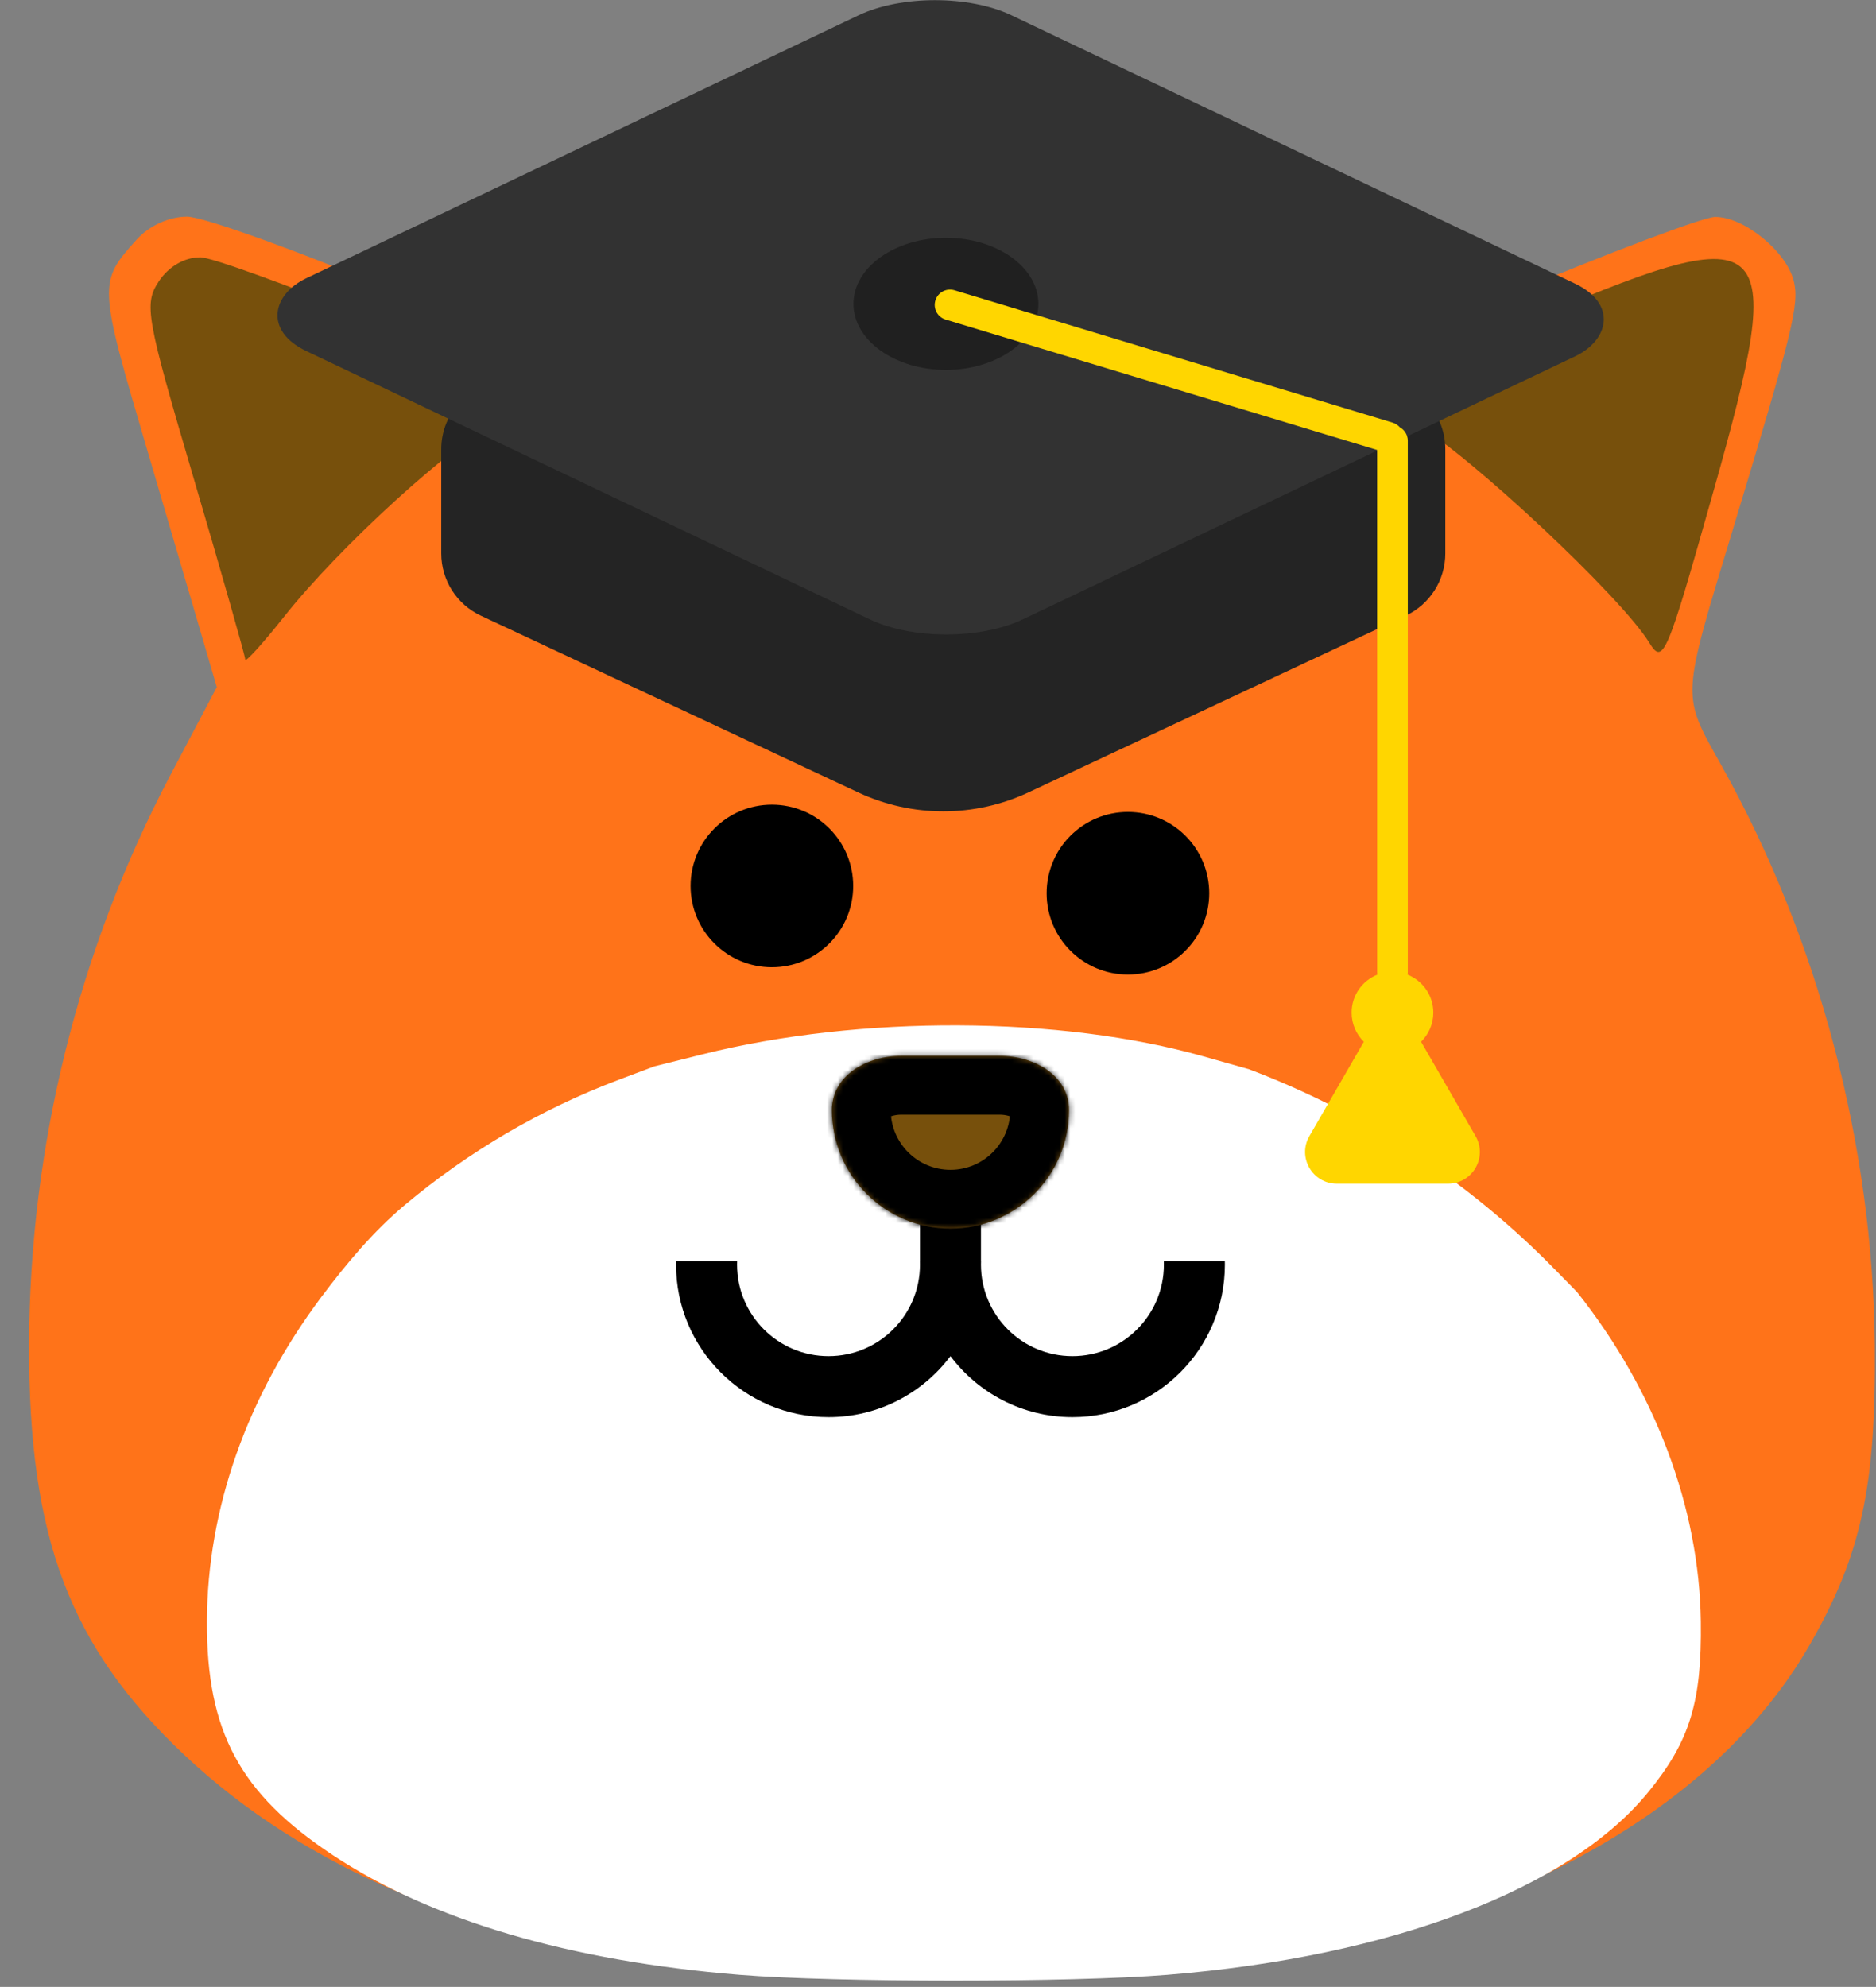 <svg width="355" height="376" viewBox="0 0 355 376" fill="none" xmlns="http://www.w3.org/2000/svg">
<rect x="0" y="0" width="355" height="376" fill="#808080" stroke="none"/>
<path fill-rule="evenodd" clip-rule="evenodd" d="M75.569 55.502L110.138 70.003L121.375 66.014C158.252 52.922 204.931 53.208 238.575 66.734L249.167 70.992L284.815 56.051C304.42 47.831 322.292 41.085 324.528 41.054C329.95 40.983 338.023 47.535 339.433 53.149C340.529 57.52 339.285 62.614 328.073 99.656C318.022 132.862 318.107 131.154 325.853 145.039C344.143 177.823 354.418 216.7 354.776 254.471C355.032 281.253 352.21 294.276 342.493 311.204C324.001 343.417 282.428 365.872 230.072 371.93C207.783 374.509 152.34 374.507 130.008 371.926C90.305 367.337 57.809 353.729 34.864 332.084C13.188 311.637 5.41 291.08 5.501 254.471C5.595 216.977 14.849 179.675 32.242 146.685L41.023 130.031L36.862 115.805C34.571 107.982 30.531 94.224 27.883 85.233C18.578 53.649 18.567 53.449 25.877 45.327C28.227 42.717 32 41 35.387 41C38.473 41 56.557 47.525 75.569 55.502Z" fill="#FF7319"/>
<path d="M132.942 199.519L123.847 201.79L117.2 204.292C102.42 209.856 88.717 217.874 76.657 227.982C70.61 233.051 65.532 239.141 60.8 245.455C46.723 264.24 39.233 285.48 39.157 306.83C39.084 327.676 45.378 339.382 62.922 351.025C81.493 363.35 107.794 371.099 139.929 373.712C158.003 375.181 202.877 375.183 220.917 373.714C263.293 370.264 296.94 357.478 311.907 339.135C319.772 329.496 322.055 322.08 321.848 306.83C321.559 285.322 313.242 263.185 298.439 244.517L294.083 240.069C277.814 223.455 258.12 210.584 236.372 202.353L227.799 199.928C200.569 192.227 162.788 192.063 132.942 199.519Z" fill="white"/>
<path d="M287.184 61.645L257.756 74.33L267.897 80.184C278.059 86.052 306.758 112.942 312.051 121.553C314.73 125.915 315.334 124.502 324.226 93.014C338.464 42.6 336.069 40.573 287.184 61.645Z" fill="#77500C"/>
<path d="M30.035 53.276C27.219 57.572 27.634 59.903 36.721 90.754C42.05 108.845 46.41 124.171 46.41 124.807C46.41 125.444 49.732 121.777 53.791 116.657C64.336 103.362 85.579 84.01 94.782 79.315C99.103 77.109 101.888 74.669 100.968 73.892C97.013 70.547 42.31 48.693 37.896 48.693C34.898 48.693 31.887 50.448 30.035 53.276Z" fill="#77500C"/>
<path d="M161.451 167.657C161.451 176.154 154.563 183.042 146.066 183.042C137.569 183.042 130.681 176.154 130.681 167.657C130.681 159.16 137.569 152.272 146.066 152.272C154.563 152.272 161.451 159.16 161.451 167.657Z" fill="black"/>
<path d="M228.826 169.036C228.826 177.533 221.938 184.422 213.441 184.422C204.944 184.422 198.056 177.533 198.056 169.036C198.056 160.539 204.944 153.651 213.441 153.651C221.938 153.651 228.826 160.539 228.826 169.036Z" fill="black"/>
<path fill-rule="evenodd" clip-rule="evenodd" d="M185.629 228.654H174.09V238.682H174.078C174.086 238.895 174.09 239.108 174.09 239.323C174.09 248.882 166.341 256.632 156.781 256.632C147.222 256.632 139.473 248.882 139.473 239.323C139.473 239.108 139.477 238.895 139.485 238.682H127.941C127.936 238.895 127.934 239.109 127.934 239.323C127.934 255.255 140.85 268.171 156.782 268.171C166.218 268.171 174.596 263.639 179.86 256.634C185.123 263.639 193.501 268.171 202.938 268.171C218.87 268.171 231.785 255.255 231.785 239.323C231.785 239.109 231.783 238.895 231.778 238.682H220.235C220.242 238.895 220.246 239.108 220.246 239.323C220.246 248.882 212.497 256.632 202.938 256.632C193.379 256.632 185.629 248.882 185.629 239.323C185.629 239.108 185.633 238.895 185.641 238.682H185.629V228.654Z" fill="black"/>
<mask id="path-3-inside-1_3099_149" fill="white">
<path fill-rule="evenodd" clip-rule="evenodd" d="M170.551 199.807C164.01 199.807 157.422 203.523 157.422 210.064C157.422 222.455 167.468 232.501 179.859 232.501C192.251 232.501 202.296 222.455 202.296 210.064C202.296 203.523 195.709 199.807 189.168 199.807H170.551Z"/>
</mask>
<path fill-rule="evenodd" clip-rule="evenodd" d="M170.551 199.807C164.01 199.807 157.422 203.523 157.422 210.064C157.422 222.455 167.468 232.501 179.859 232.501C192.251 232.501 202.296 222.455 202.296 210.064C202.296 203.523 195.709 199.807 189.168 199.807H170.551Z" fill="#77500C"/>
<path d="M179.859 221.374C173.613 221.374 168.55 216.31 168.55 210.064H146.295C146.295 228.601 161.322 243.628 179.859 243.628V221.374ZM191.169 210.064C191.169 216.31 186.105 221.374 179.859 221.374V243.628C198.396 243.628 213.423 228.601 213.423 210.064H191.169ZM189.168 188.68H170.551V210.934H189.168V188.68ZM213.423 210.064C213.423 202.557 209.474 196.845 204.619 193.404C199.99 190.124 194.369 188.68 189.168 188.68V210.934C189.768 210.934 190.351 211.022 190.849 211.168C191.354 211.316 191.644 211.485 191.751 211.561C191.849 211.631 191.684 211.54 191.487 211.194C191.265 210.802 191.169 210.37 191.169 210.064H213.423ZM168.55 210.064C168.55 210.37 168.454 210.802 168.231 211.194C168.034 211.54 167.869 211.631 167.968 211.561C168.074 211.485 168.364 211.316 168.869 211.168C169.367 211.022 169.95 210.934 170.551 210.934V188.68C165.349 188.68 159.729 190.124 155.1 193.404C150.244 196.845 146.295 202.557 146.295 210.064H168.55Z" fill="black" mask="url(#path-3-inside-1_3099_149)"/>
<path d="M83.5 85C83.5 77.82 89.32 72 96.5 72H260.5C267.68 72 273.5 77.82 273.5 85V104.734C273.5 109.778 270.582 114.367 266.014 116.506L194.619 149.949C184.406 154.734 172.594 154.734 162.381 149.949L90.986 116.506C86.418 114.367 83.5 109.778 83.5 104.734V85Z" fill="#242424"/>
<rect width="150.129" height="147.772" rx="16" transform="matrix(0.903 0.43 -0.903 0.43 176.936 -4)" fill="#323232"/>
<ellipse cx="179" cy="57.5" rx="17.5" ry="12.5" fill="#202020"/>
<path fill-rule="evenodd" clip-rule="evenodd" d="M177.005 56.861C176.541 58.394 177.408 60.011 178.941 60.475L260.601 85.152V183.897C260.601 184.082 260.618 184.263 260.652 184.439C257.792 185.573 255.769 188.364 255.769 191.628C255.769 193.788 256.655 195.741 258.084 197.144L247.775 215C245.465 219 248.352 224 252.971 224H274.029C278.648 224 281.535 219 279.226 215L268.916 197.144C270.345 195.741 271.231 193.788 271.231 191.628C271.231 188.364 269.208 185.573 266.349 184.439C266.382 184.263 266.399 184.082 266.399 183.897V83.399C266.399 82.299 265.786 81.342 264.883 80.85C264.537 80.454 264.079 80.146 263.537 79.982L180.618 54.925C179.086 54.461 177.468 55.328 177.005 56.861Z" fill="#FFD600"/>
</svg>
